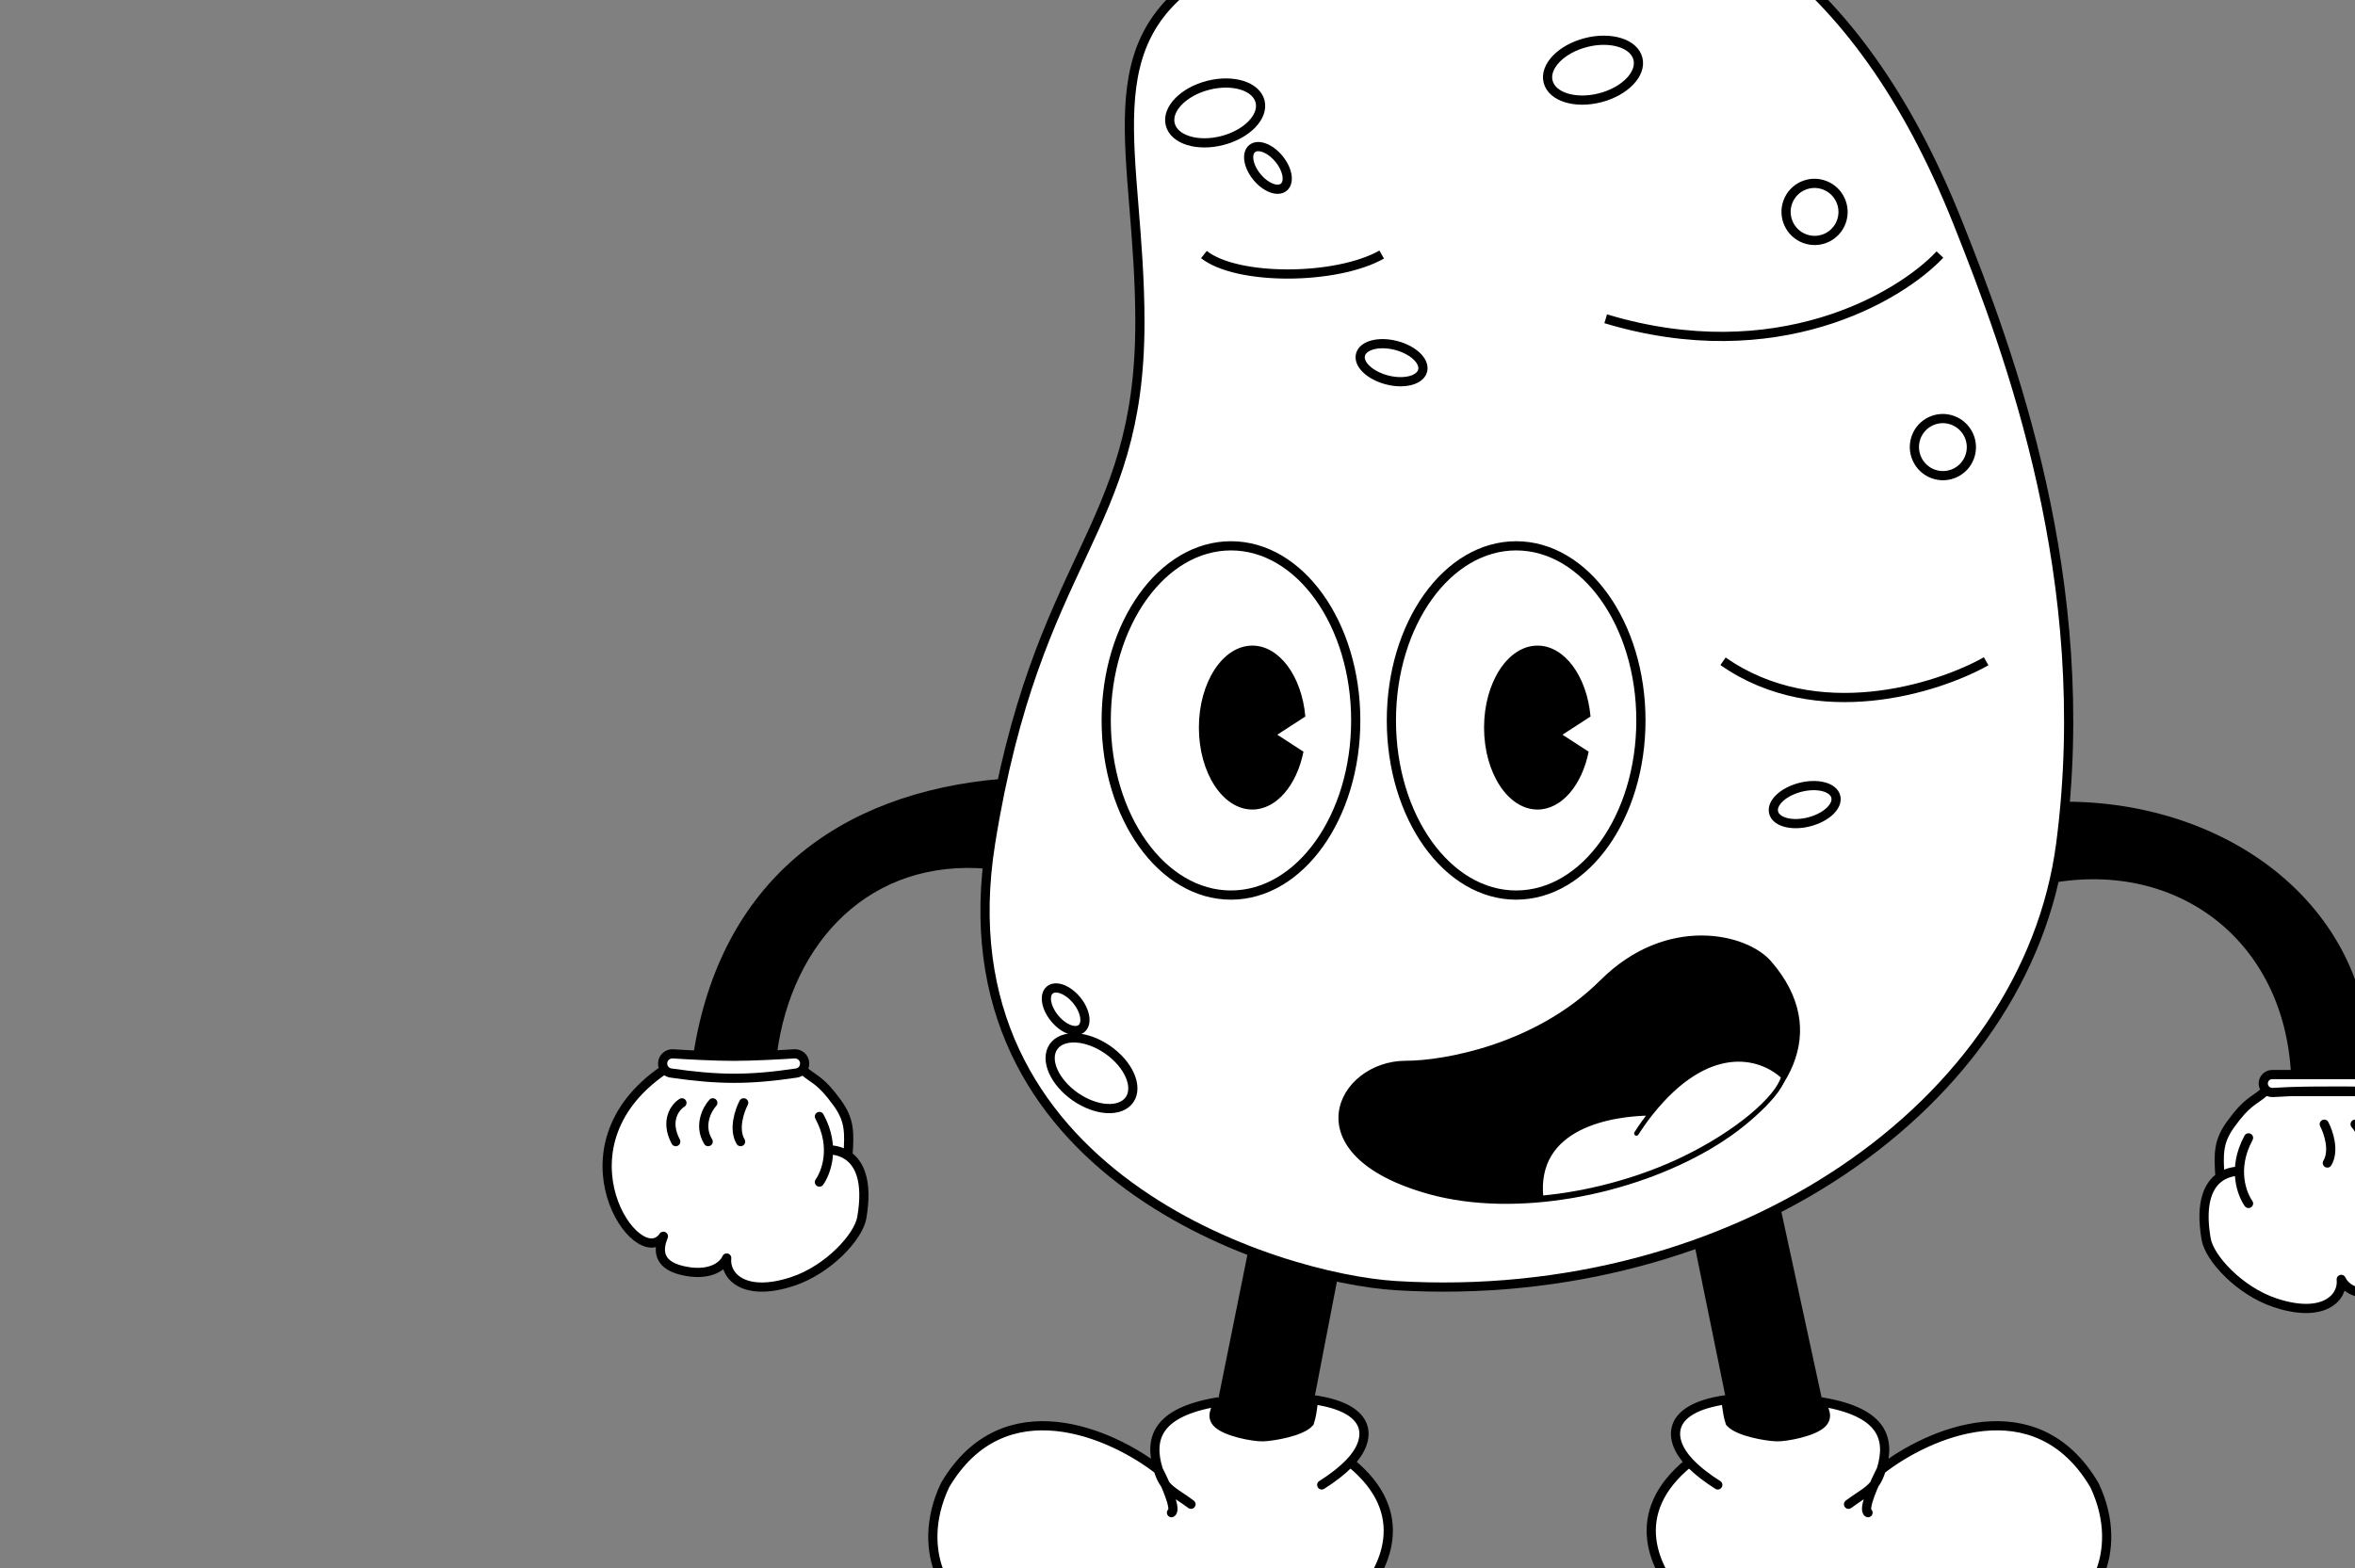<svg width="512" height="341" viewBox="0 0 512 341" fill="none" xmlns="http://www.w3.org/2000/svg">
<rect x="0" y="0" width="512" height="341" fill="#808080" stroke="none"/>
<g clip-path="url(#clip0_304_29)">
<path d="M395.796 307.536L386.27 263.545L383.641 264.859L378.119 267.62C376.915 268.222 374.55 269.206 372.525 270.026C371.505 270.439 370.557 270.815 369.865 271.089C369.743 271.137 369.628 271.182 369.523 271.224L377.087 308.289C377.088 308.292 377.09 308.295 377.091 308.299C377.116 308.349 377.166 308.442 377.257 308.567C377.437 308.813 377.786 309.193 378.43 309.594C379.722 310.4 382.243 311.313 387.019 311.313C391.762 311.313 393.911 310.139 394.879 309.18C395.368 308.697 395.596 308.231 395.705 307.908C395.759 307.745 395.785 307.616 395.796 307.536ZM395.805 307.452L395.805 307.453C395.805 307.451 395.805 307.451 395.805 307.452Z" fill="black" stroke="black" stroke-width="2" stroke-linecap="round"/>
<path d="M251.82 319.625C241.693 311.717 218.247 301.313 205.473 322.964C198.319 338.021 207.048 350.909 214.248 350.632L288.877 350.737C291.067 350.74 293.216 349.978 294.71 348.375C301.216 341.395 307.282 329.101 293.546 318.019C298.122 313.203 298.838 306.308 285.674 304.411C285.45 304.379 285.45 307.025 284.675 309.35C282.892 311.35 276.857 312.363 274.6 312.45C272.633 312.526 266.284 311.38 264.525 309.35C262.898 307.471 265.3 305.475 264.525 304.914C251.666 307.125 249.677 312.704 251.82 319.625Z" fill="white"/>
<path d="M287.357 322.925C289.553 321.556 291.809 319.847 293.546 318.019M258.934 327.131C254.959 324.172 253.171 323.99 251.82 319.625M251.82 319.625C241.693 311.717 218.247 301.313 205.473 322.964C198.319 338.021 207.048 350.909 214.248 350.632L288.877 350.737C291.067 350.74 293.216 349.978 294.71 348.375C301.216 341.395 307.282 329.101 293.546 318.019M251.82 319.625C253.292 322.477 255.929 328.337 254.693 328.959M251.82 319.625C249.677 312.704 251.666 307.125 264.525 304.914C265.3 305.475 262.898 307.471 264.525 309.35C266.284 311.38 272.633 312.526 274.6 312.45C276.857 312.363 282.892 311.35 284.675 309.35C285.45 307.025 285.45 304.379 285.674 304.411C298.838 306.308 298.122 313.203 293.546 318.019" stroke="black" stroke-width="2" stroke-linecap="round"/>
<path d="M409.001 319.625C419.128 311.717 442.574 301.313 455.348 322.964C462.502 338.021 453.773 350.909 446.573 350.632L371.944 350.737C369.754 350.74 367.605 349.978 366.111 348.375C359.605 341.395 353.539 329.101 367.275 318.019C362.699 313.203 361.983 306.308 375.147 304.411C375.371 304.379 375.371 307.025 376.146 309.35C377.929 311.35 383.964 312.363 386.221 312.45C388.188 312.526 394.537 311.38 396.296 309.35C397.923 307.471 395.521 305.475 396.296 304.914C409.155 307.125 411.144 312.704 409.001 319.625Z" fill="white"/>
<path d="M373.464 322.925C371.268 321.556 369.012 319.847 367.275 318.019M401.887 327.131C405.862 324.172 407.65 323.99 409.001 319.625M409.001 319.625C419.128 311.717 442.574 301.313 455.348 322.964C462.502 338.021 453.773 350.909 446.573 350.632L371.944 350.737C369.754 350.74 367.605 349.978 366.111 348.375C359.605 341.395 353.539 329.101 367.275 318.019M409.001 319.625C407.529 322.477 404.892 328.337 406.128 328.959M409.001 319.625C411.144 312.704 409.155 307.125 396.296 304.914C395.521 305.475 397.923 307.471 396.296 309.35C394.537 311.38 388.188 312.526 386.221 312.45C383.964 312.363 377.929 311.35 376.146 309.35C375.371 307.025 375.371 304.379 375.147 304.411C361.983 306.308 362.699 313.203 367.275 318.019" stroke="black" stroke-width="2" stroke-linecap="round"/>
<path d="M289.703 278.367L283.778 309.075C283.744 309.114 283.697 309.163 283.636 309.221C283.422 309.422 283.021 309.735 282.328 310.064C280.939 310.724 278.373 311.449 273.822 311.449C269.305 311.449 267.108 310.46 266.062 309.631C265.54 309.217 265.28 308.825 265.151 308.569C265.109 308.485 265.08 308.414 265.061 308.358L272.225 272.838C272.761 273.093 273.453 273.416 274.236 273.767C276.069 274.588 278.44 275.577 280.511 276.207C282.443 276.795 284.997 277.384 287.047 277.822C288.077 278.042 288.987 278.226 289.641 278.355C289.662 278.359 289.683 278.363 289.703 278.367Z" fill="black" stroke="black" stroke-width="2" stroke-linecap="round"/>
<path d="M448.974 174.839C448.342 178.375 447.925 184.374 445.875 191.55C473.902 186.541 497.016 204.423 498.575 233.4H514.85C515.625 197.75 484.547 174.839 448.974 174.839Z" fill="black" stroke="black" stroke-linecap="round"/>
<path d="M522.771 273.504C528.309 281.603 547.276 254.268 522.771 237.394H492.409C489.835 239.624 488.649 239.413 484.979 244.481C482.296 248.186 482.276 250.814 482.655 255.98C480.312 257.6 478.225 261.254 479.635 269.454C480.354 273.635 486.909 280.722 494.573 283.291C505.047 286.8 509.455 282.278 509.008 278.229C509.903 280.253 513.103 282.278 518.743 280.928C524.382 279.579 523.778 275.979 522.771 273.504Z" fill="white"/>
<path d="M486.853 254.707C486.079 254.707 484.303 254.84 482.655 255.98M505.315 244.481C506.21 246.168 507.598 250.218 505.987 252.918M512.029 244.481C513.26 245.831 515.184 249.408 513.036 252.918M518.743 244.481C520.197 245.381 522.502 248.328 520.085 252.918M482.655 255.98C480.312 257.6 478.225 261.254 479.635 269.454C480.354 273.635 486.909 280.722 494.573 283.291C505.047 286.8 509.455 282.278 509.008 278.229C509.903 280.253 513.103 282.278 518.743 280.928C524.382 279.579 523.778 275.979 522.771 273.504C528.309 281.603 547.276 254.268 522.771 237.394H492.409C489.835 239.624 488.649 239.413 484.979 244.481C482.296 248.186 482.276 250.814 482.655 255.98ZM488.852 261.715C487.561 259.898 485.134 254.303 488.852 247.45" stroke="black" stroke-width="2" stroke-linecap="round" stroke-linejoin="round"/>
<path d="M492.055 235.626C492.055 234.552 492.923 233.682 493.997 233.682C496.98 233.682 502.796 233.682 507.1 233.682C511.472 233.682 517.818 233.682 520.986 233.682C522.066 233.682 522.938 234.557 522.938 235.636V235.636C522.938 236.769 521.977 237.663 520.846 237.596C515.387 237.274 511.287 237.268 507.1 237.275C502.982 237.281 498.949 237.277 494.155 237.581C493.023 237.653 492.055 236.761 492.055 235.626V235.626Z" fill="white" stroke="black" stroke-width="2" stroke-linecap="round" stroke-linejoin="round"/>
<path d="M218.025 169.85L214.925 188.45C188.98 186.091 171.66 204.469 168.425 229.097H151.283C157.083 192.503 181.976 172.833 218.025 169.85Z" fill="black" stroke="black" stroke-linecap="round"/>
<path d="M144.229 268.854C138.691 276.953 119.724 249.618 144.229 232.744C144.229 232.744 153.281 234.154 159.125 234.175C165.191 234.196 174.591 232.744 174.591 232.744C177.166 234.974 178.351 234.763 182.021 239.831C184.704 243.536 184.725 246.163 184.345 251.33C186.688 252.95 188.775 256.604 187.365 264.804C186.646 268.985 180.091 276.072 172.427 278.641C161.953 282.15 157.545 277.628 157.992 273.579C157.097 275.603 153.897 277.628 148.257 276.278C142.618 274.929 143.222 271.329 144.229 268.854Z" fill="white"/>
<path d="M180.147 250.057C180.921 250.057 182.697 250.19 184.345 251.33M161.685 239.831C160.79 241.518 159.402 245.568 161.013 248.268M154.971 239.831C153.74 241.181 151.816 244.758 153.964 248.268M148.257 239.831C146.803 240.731 144.498 243.678 146.915 248.268M184.345 251.33C186.688 252.95 188.775 256.604 187.365 264.804C186.646 268.985 180.091 276.072 172.427 278.641C161.953 282.15 157.545 277.628 157.992 273.579C157.097 275.603 153.897 277.628 148.257 276.278C142.618 274.929 143.222 271.329 144.229 268.854C138.691 276.953 119.724 249.618 144.229 232.744C144.229 232.744 153.281 234.154 159.125 234.175C165.191 234.196 174.591 232.744 174.591 232.744C177.166 234.974 178.351 234.763 182.021 239.831C184.704 243.536 184.725 246.163 184.345 251.33ZM178.149 257.065C179.44 255.248 181.867 249.653 178.149 242.8" stroke="black" stroke-width="2" stroke-linecap="round" stroke-linejoin="round"/>
<path d="M174.945 231.288C174.945 230.069 173.914 229.104 172.697 229.181C169.539 229.38 163.705 229.707 159.503 229.707C155.3 229.707 149.462 229.379 146.305 229.181C145.091 229.104 144.062 230.067 144.062 231.283V231.283C144.062 232.318 144.82 233.199 145.844 233.347C156.237 234.848 162.774 234.894 173.168 233.354C174.19 233.203 174.945 232.321 174.945 231.288V231.288Z" fill="white" stroke="black" stroke-width="2" stroke-linecap="round" stroke-linejoin="round"/>
<path d="M264.061 -6.711C236.55 8.719 247.827 32.858 247.827 70.1C247.827 116.131 225.409 120.531 215.36 183.376C203.821 255.532 277.976 278.032 303.486 279.584C377.049 284.059 440.622 240.48 448.043 183.376C455.464 126.273 436.963 76.824 425.625 48.376C380.789 -64.125 290.344 -21.453 264.061 -6.711Z" fill="white" stroke="black" stroke-width="2"/>
<ellipse rx="10.075" ry="6.2" transform="matrix(-0.821 -0.571 0.568 -0.823 237.304 233.394)" fill="white" stroke="black" stroke-width="2"/>
<ellipse rx="5.425" ry="3.1" transform="matrix(-0.636 -0.772 0.769 -0.639 231.685 219.483)" fill="white" stroke="black" stroke-width="2"/>
<ellipse rx="6.975" ry="3.875" transform="matrix(0.969 -0.248 0.246 0.969 392.361 174.976)" fill="white" stroke="black" stroke-width="2"/>
<circle r="6.2" transform="matrix(0.937 0.35 -0.347 0.938 422.404 97.232)" fill="white" stroke="black" stroke-width="2"/>
<ellipse rx="6.975" ry="3.875" transform="matrix(-0.969 -0.248 -0.246 0.969 302.539 78.876)" fill="white" stroke="black" stroke-width="2"/>
<ellipse rx="6.2" ry="6.2" transform="matrix(0.937 0.35 -0.347 0.938 394.504 46.082)" fill="white" stroke="black" stroke-width="2"/>
<ellipse rx="10.075" ry="6.2" transform="matrix(0.969 -0.248 0.246 0.969 264.187 24.561)" fill="white" stroke="black" stroke-width="2"/>
<ellipse rx="5.425" ry="3.1" transform="matrix(0.636 0.772 -0.769 0.639 275.665 36.517)" fill="white" stroke="black" stroke-width="2"/>
<ellipse rx="10.075" ry="6.2" transform="matrix(0.969 -0.248 0.246 0.969 346.337 15.261)" fill="white" stroke="black" stroke-width="2"/>
<path d="M421.76 55.358C412.999 64.669 386.2 80.496 349.095 69.324M261.742 55.358C268.957 61.048 290.499 60.944 300.393 55.358M431.809 143.807C421.244 149.755 395.013 158.083 374.605 143.807" stroke="black" stroke-width="2"/>
<path d="M348.269 213.54C362.42 199.425 379.545 203.438 384.687 209.389C410.701 239.489 348.269 269.589 310.81 259.209C280.843 250.906 291.14 231.185 305.607 231.185C313.932 231.185 334.118 227.656 348.269 213.54Z" fill="black" stroke="black"/>
<path d="M358.894 242.1C371.28 226.531 382.632 229.389 387.75 234.175C386.472 238.861 377.591 246.419 366.05 252C356.596 256.572 345.357 259.59 335.05 260.525C333.385 244.748 350.569 242.177 358.894 242.1Z" fill="white"/>
<path d="M355.772 246.483C356.807 244.869 357.85 243.412 358.894 242.1M358.894 242.1C371.28 226.531 382.632 229.389 387.75 234.175C386.472 238.861 377.591 246.419 366.05 252C356.596 256.572 345.357 259.59 335.05 260.525C333.385 244.748 350.569 242.177 358.894 242.1Z" stroke="black" stroke-linecap="round"/>
<ellipse cx="329.625" cy="156.675" rx="27.125" ry="37.975" fill="white" stroke="black" stroke-width="2"/>
<path fill-rule="evenodd" clip-rule="evenodd" d="M345.795 155.816L339.7 159.775L345.389 163.47C343.928 170.755 339.505 176.05 334.275 176.05C327.855 176.05 322.65 168.069 322.65 158.225C322.65 148.381 327.855 140.4 334.275 140.4C340.162 140.4 345.028 147.111 345.795 155.816Z" fill="black"/>
<ellipse cx="267.625" cy="156.675" rx="27.125" ry="37.975" fill="white" stroke="black" stroke-width="2"/>
<path fill-rule="evenodd" clip-rule="evenodd" d="M283.795 155.816L277.7 159.775L283.389 163.47C281.928 170.755 277.505 176.05 272.275 176.05C265.855 176.05 260.65 168.069 260.65 158.225C260.65 148.381 265.855 140.4 272.275 140.4C278.162 140.4 283.028 147.111 283.795 155.816Z" fill="black"/>
</g>
<defs>
<clipPath id="clip0_304_29">
<rect width="512" height="341" fill="white"/>
</clipPath>
</defs>
</svg>
